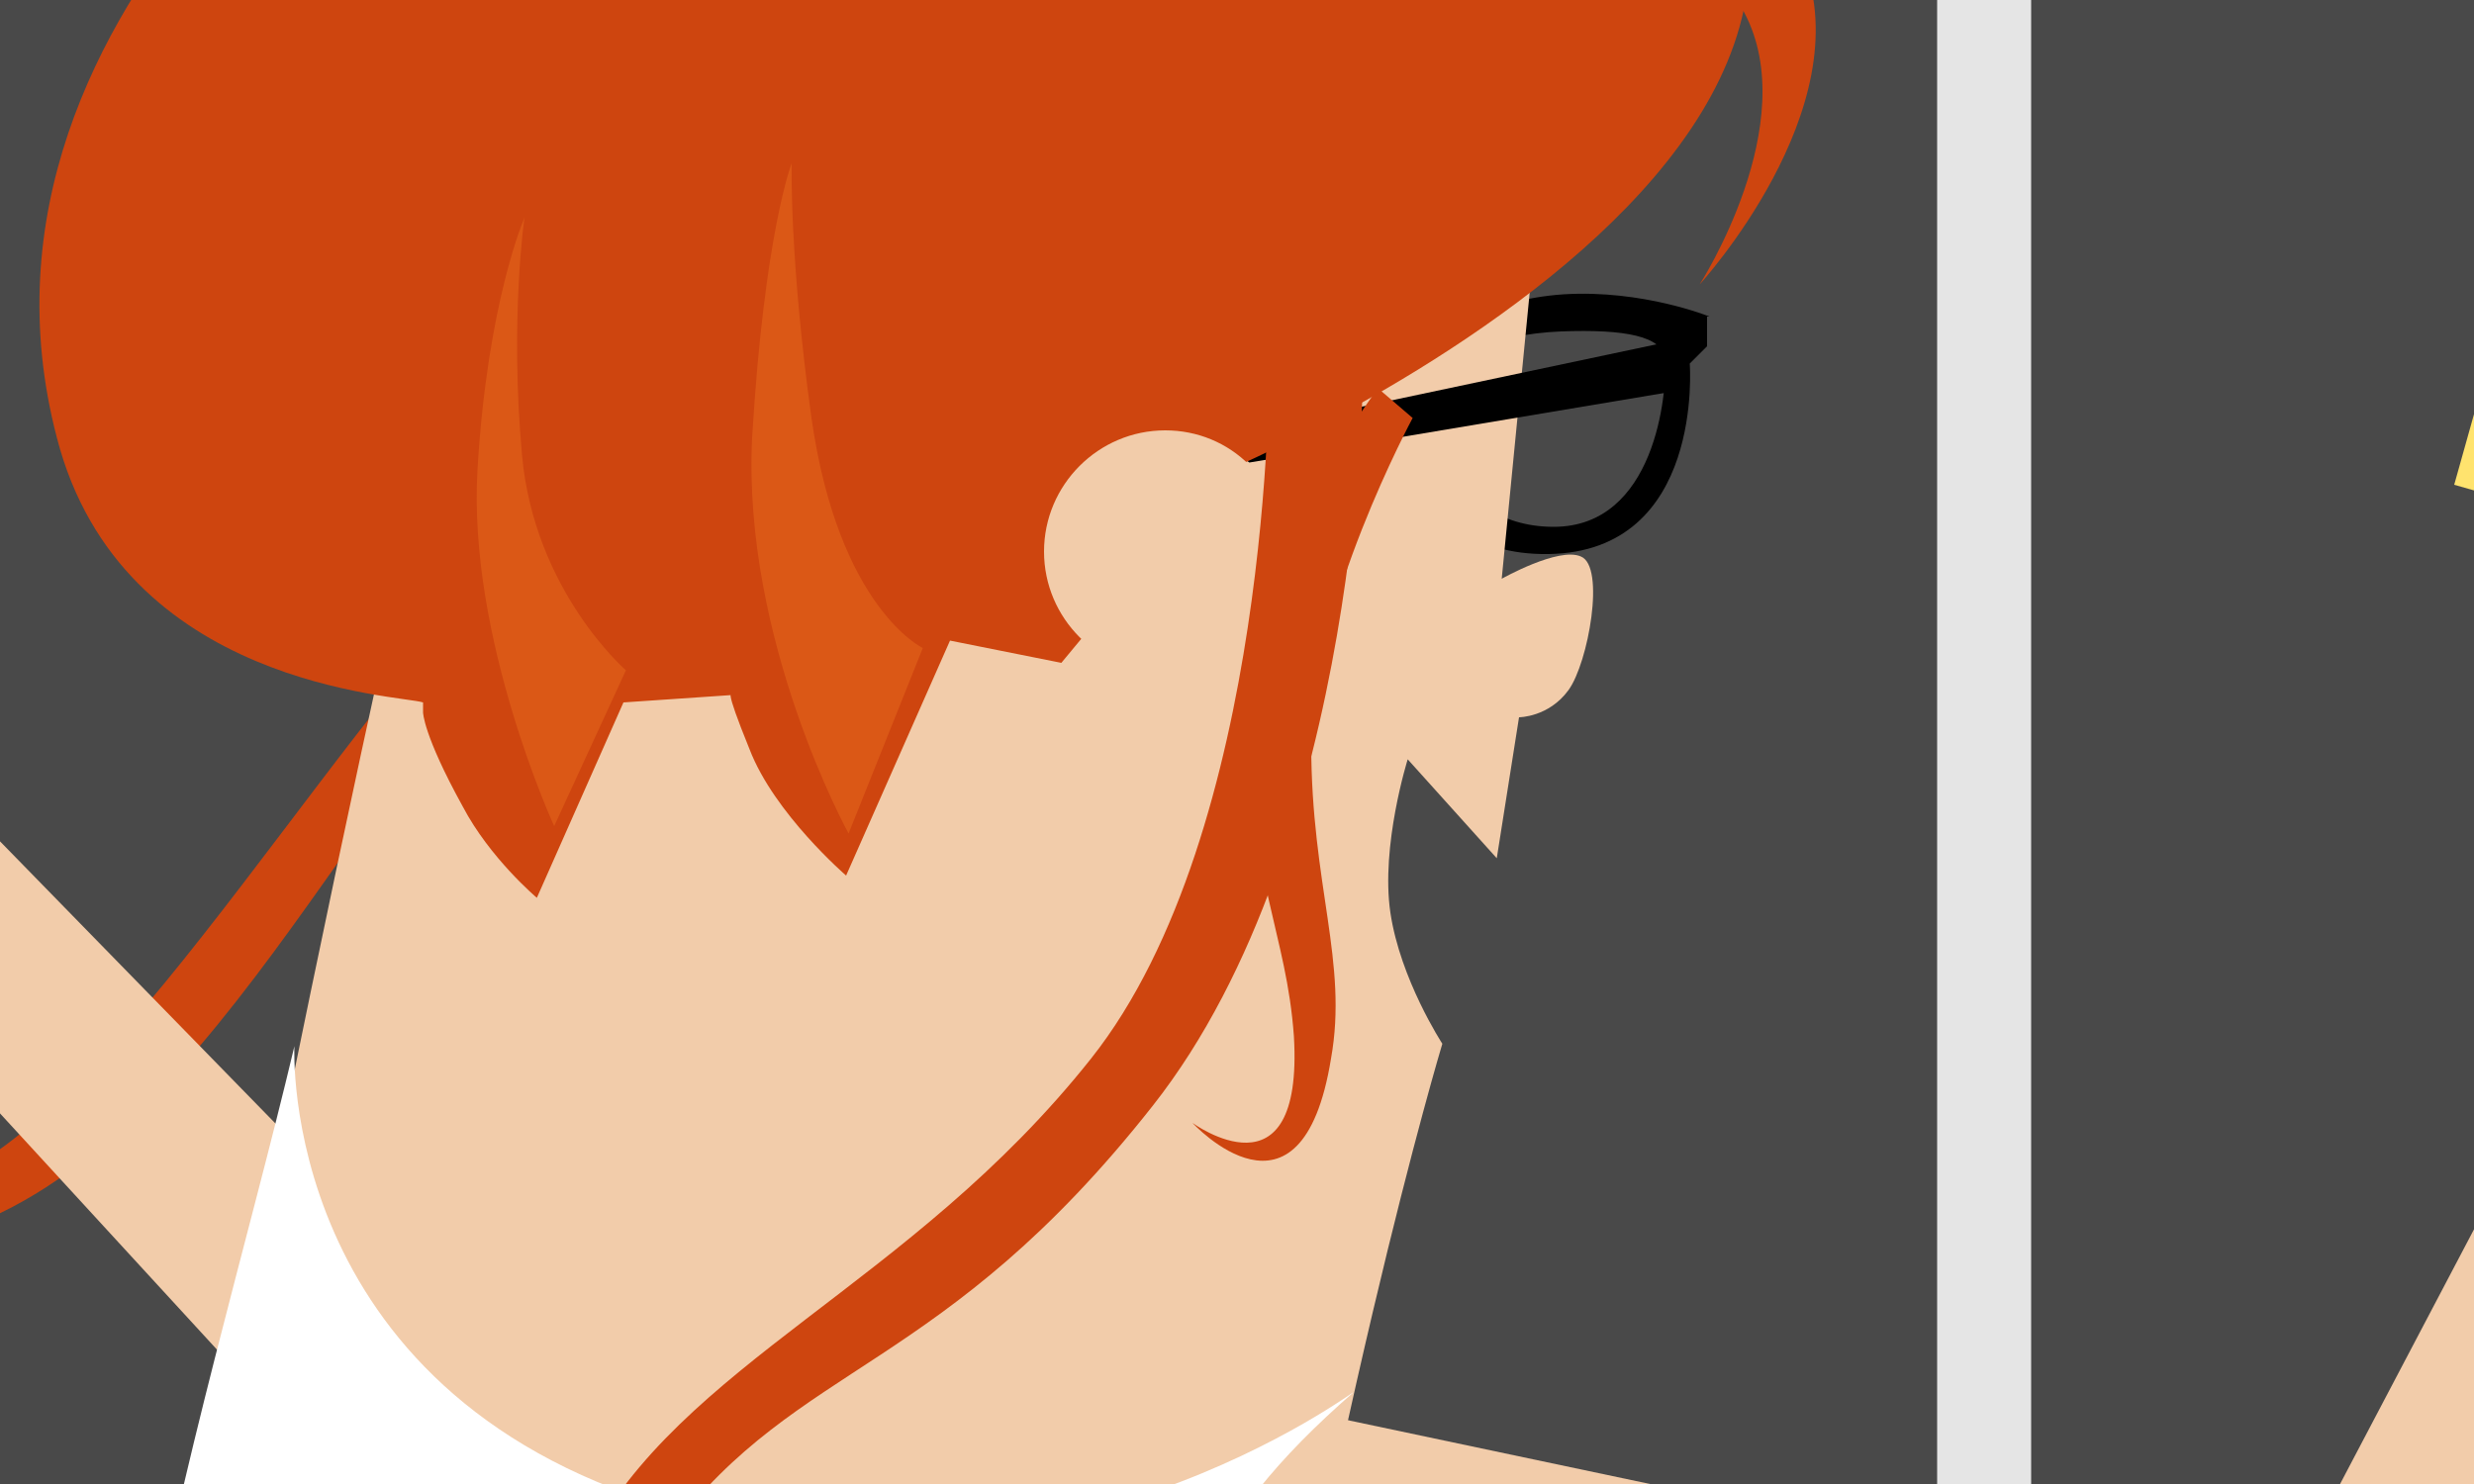 <svg xmlns="http://www.w3.org/2000/svg" viewBox="0 0 100 60" enable-background="new 0 0 100 60"><rect x="0" y="0" width="100" height="60" fill="#333333" stroke="none"/><path fill="#e5e5e5" d="m-77.3-105h254.7v268.6h-254.7z"/><g transform="translate(134)"><g fill="#494949"><path d="m-184.6-48.5h128.9v159h-128.9v-159"/><path d="m-51.9-55h128.4v159h-128.4v-159"/></g><path fill="#ce450f" d="m-93.5 12.5c0 0-9.8 2.6-17.2 7.7-7.4 5.1-16.5 22.1-24.1 26.8-7.6 4.7-16.2-1.1-16.2-1.1s7.6 8.1 17.5 2.9c9.9-5.2 15.8-21.2 24.5-27 8.7-5.7 18.3-6.9 18.3-6.9l-2.8-2.4"/><path d="m-64.9 12.8c0 0-2.7-1.1-5.9-.9-3.2.2-6.2 2-8.6 1.9-2.4-.1-4.1-2-9.4-2.1-5.3-.1-7.1 1.3-8.9 1.5-1.8.1-5.8.6-7.1.8-1.3.2-1.5 1.4-1.5 1.4s8.3.6 8.7 1.4c.4.8 1.5 6.8 8.6 6.3 7.1-.4 7.5-7.5 9.8-7.4 2 .1 1.5 6.8 7.8 6.7 6.3-.1 5.7-7.7 5.7-7.7l.7-.7v-1.2h.1m-23.9 9c-6.3.7-7.7-5.6-7.7-6.8 0-.8 3-2 7.3-2 4.3-.1 7.2 1.4 7.2 2.2 0 .8-1.5 6.1-6.8 6.6m17.6-.5c-4.5 0-5.5-5-5.4-5.8.1-.9 3-2 5.7-2.1 2.6-.1 4.1.2 4.2 1.1.1 1.4-.4 6.8-4.5 6.8"/><path fill="#f2ccaa" d="m-127.3 70.3c-6.5 35.9-5.1 56.9-5.1 56.9l44.5.4c0 0-.7-18.3 3.5-44.2 4.1-26 8.7-41.2 8.7-41.2s-1.7-2.6-2.1-5.3c-.4-2.7.7-6.2.7-6.2l3.6 4 .9-5.7c0 0 1.2 0 2-1.1.8-1.1 1.5-5 .5-5.4-.9-.4-3.2.9-3.2.9l1.7-17.4-42.9 2.9c0 0-6.3 25.5-12.8 61.4"/><path d="m-66 13.7l-18.9 4 1.4 1 17.3-2.9.2-2.1"/><path fill="#ffe36e" d="m-23.2 22.9l-11.6-3.3 3.7-13.2 11.6 3.3-3.7 13.2"/><g fill="#f2ccaa"><path d="m-118.4 50l-24.4-25 7.6-39.8 9.8-7.6-6.7.2.1-4 3.6-4 4.2 1.3-4.5-5.1-9.2 2.4-12 59.3 29.2 31.8 2.3-9.5"/><path d="m-85.3 56.2l43.1 9.1 19.4-36.9-2.7-13.5 4.6 4.8 2.7-2.9.3-5.3-3.9-2.1 6.7-.4 4.8 8.2-29.4 56.6-49.2-6.7 3.6-10.9"/></g><path fill="#fff" d="m-128.4 68.8c-6.5 35.9-5.3 57.1-5.3 57.1l46.2.5c0 0-.6-13.8 2-35.8.3-2.3.6-4.8 1-7.3.2-1.3-5.6-8.2-.9-19.4 1.1-2.5 3-4.9 6.1-7.6.3-.3-12.1 9.3-27.8 4.6-15.7-4.7-15-18.6-15-18.6s.1-.5 0 0c-1.9 8-4.6 16.9-6.3 26.5"/><g fill="#ce450f"><path d="m-116.9 28.8c0 0 0-.4 0-.4-.9-.3-12.2-.6-14.8-10.7-4.7-17.9 15.6-30.4 15.6-30.4 0 0 32.3-10 43.9-2 25.8 17.9-12.6 33.9-12.6 33.9l-6.3 7.6-4.5-.9-4.2 9.5c0 0-2.9-2.5-3.9-5.1-1.1-2.7-.7-2.2-.7-2.2l-4.4.3-3.5 7.9c0 0-1.9-1.6-3-3.7-1.6-2.9-1.6-3.8-1.6-3.8"/><path d="m-82.7 14.8c0 0 .1 18.8-7.2 28-7.3 9.2-16.6 12.3-20.4 19.7-3.8 7.4 3.3 13.4 3.3 13.4s-5.2-7 .1-14c5.2-6.9 11-6.4 19.5-17.2s8.5-29.9 8.5-29.9h-3.8"/></g><g fill="#db5816"><path d="m-99.7 33.7c0 0-4.3-7.8-3.9-16 .5-8.3 1.6-11.1 1.6-11.1s-.1 3.8.8 10.3c1.1 7.7 4.5 9.3 4.5 9.3l-3 7.5"/><path d="m-111.6 33.4c0 0-3.5-7.6-3.1-14.4s1.9-10.2 1.9-10.2-.6 4.1-.1 9.6c.5 5.5 4.2 8.7 4.2 8.7l-2.9 6.3"/></g><path fill="#ce450f" d="m-71.4-8.3c3.7.3 8.1 1.3 10.3 6.8 2.3 5.9-4.2 13-4.2 13s4.2-6.5 1.8-11c-2.4-4.4-6.2-2.8-6.2-2.8l-6.9-4.3c0-.1 2.2-1.9 5.2-1.7"/><path fill="#f2ccaa" d="m-86.9 27.2c-2.7 0-4.9-2.2-4.9-4.9 0-2.7 2.2-4.9 4.9-4.9 1.3 0 2.5.5 3.4 1.4 1 .8-.6 8.4-3.4 8.4"/><path fill="#ce450f" d="m-76.9 16.9c0 0-4.1 7.6-4.1 13.2 0 5.7 1.5 8.8.8 12.7-1.2 7.4-5.6 2.6-5.6 2.6s4.5 3.3 4.1-3.5c-.3-4.2-1.8-6.2-1.8-12.8 0-6.6 5.2-13.4 5.2-13.4l1.4 1.2"/></g></svg>